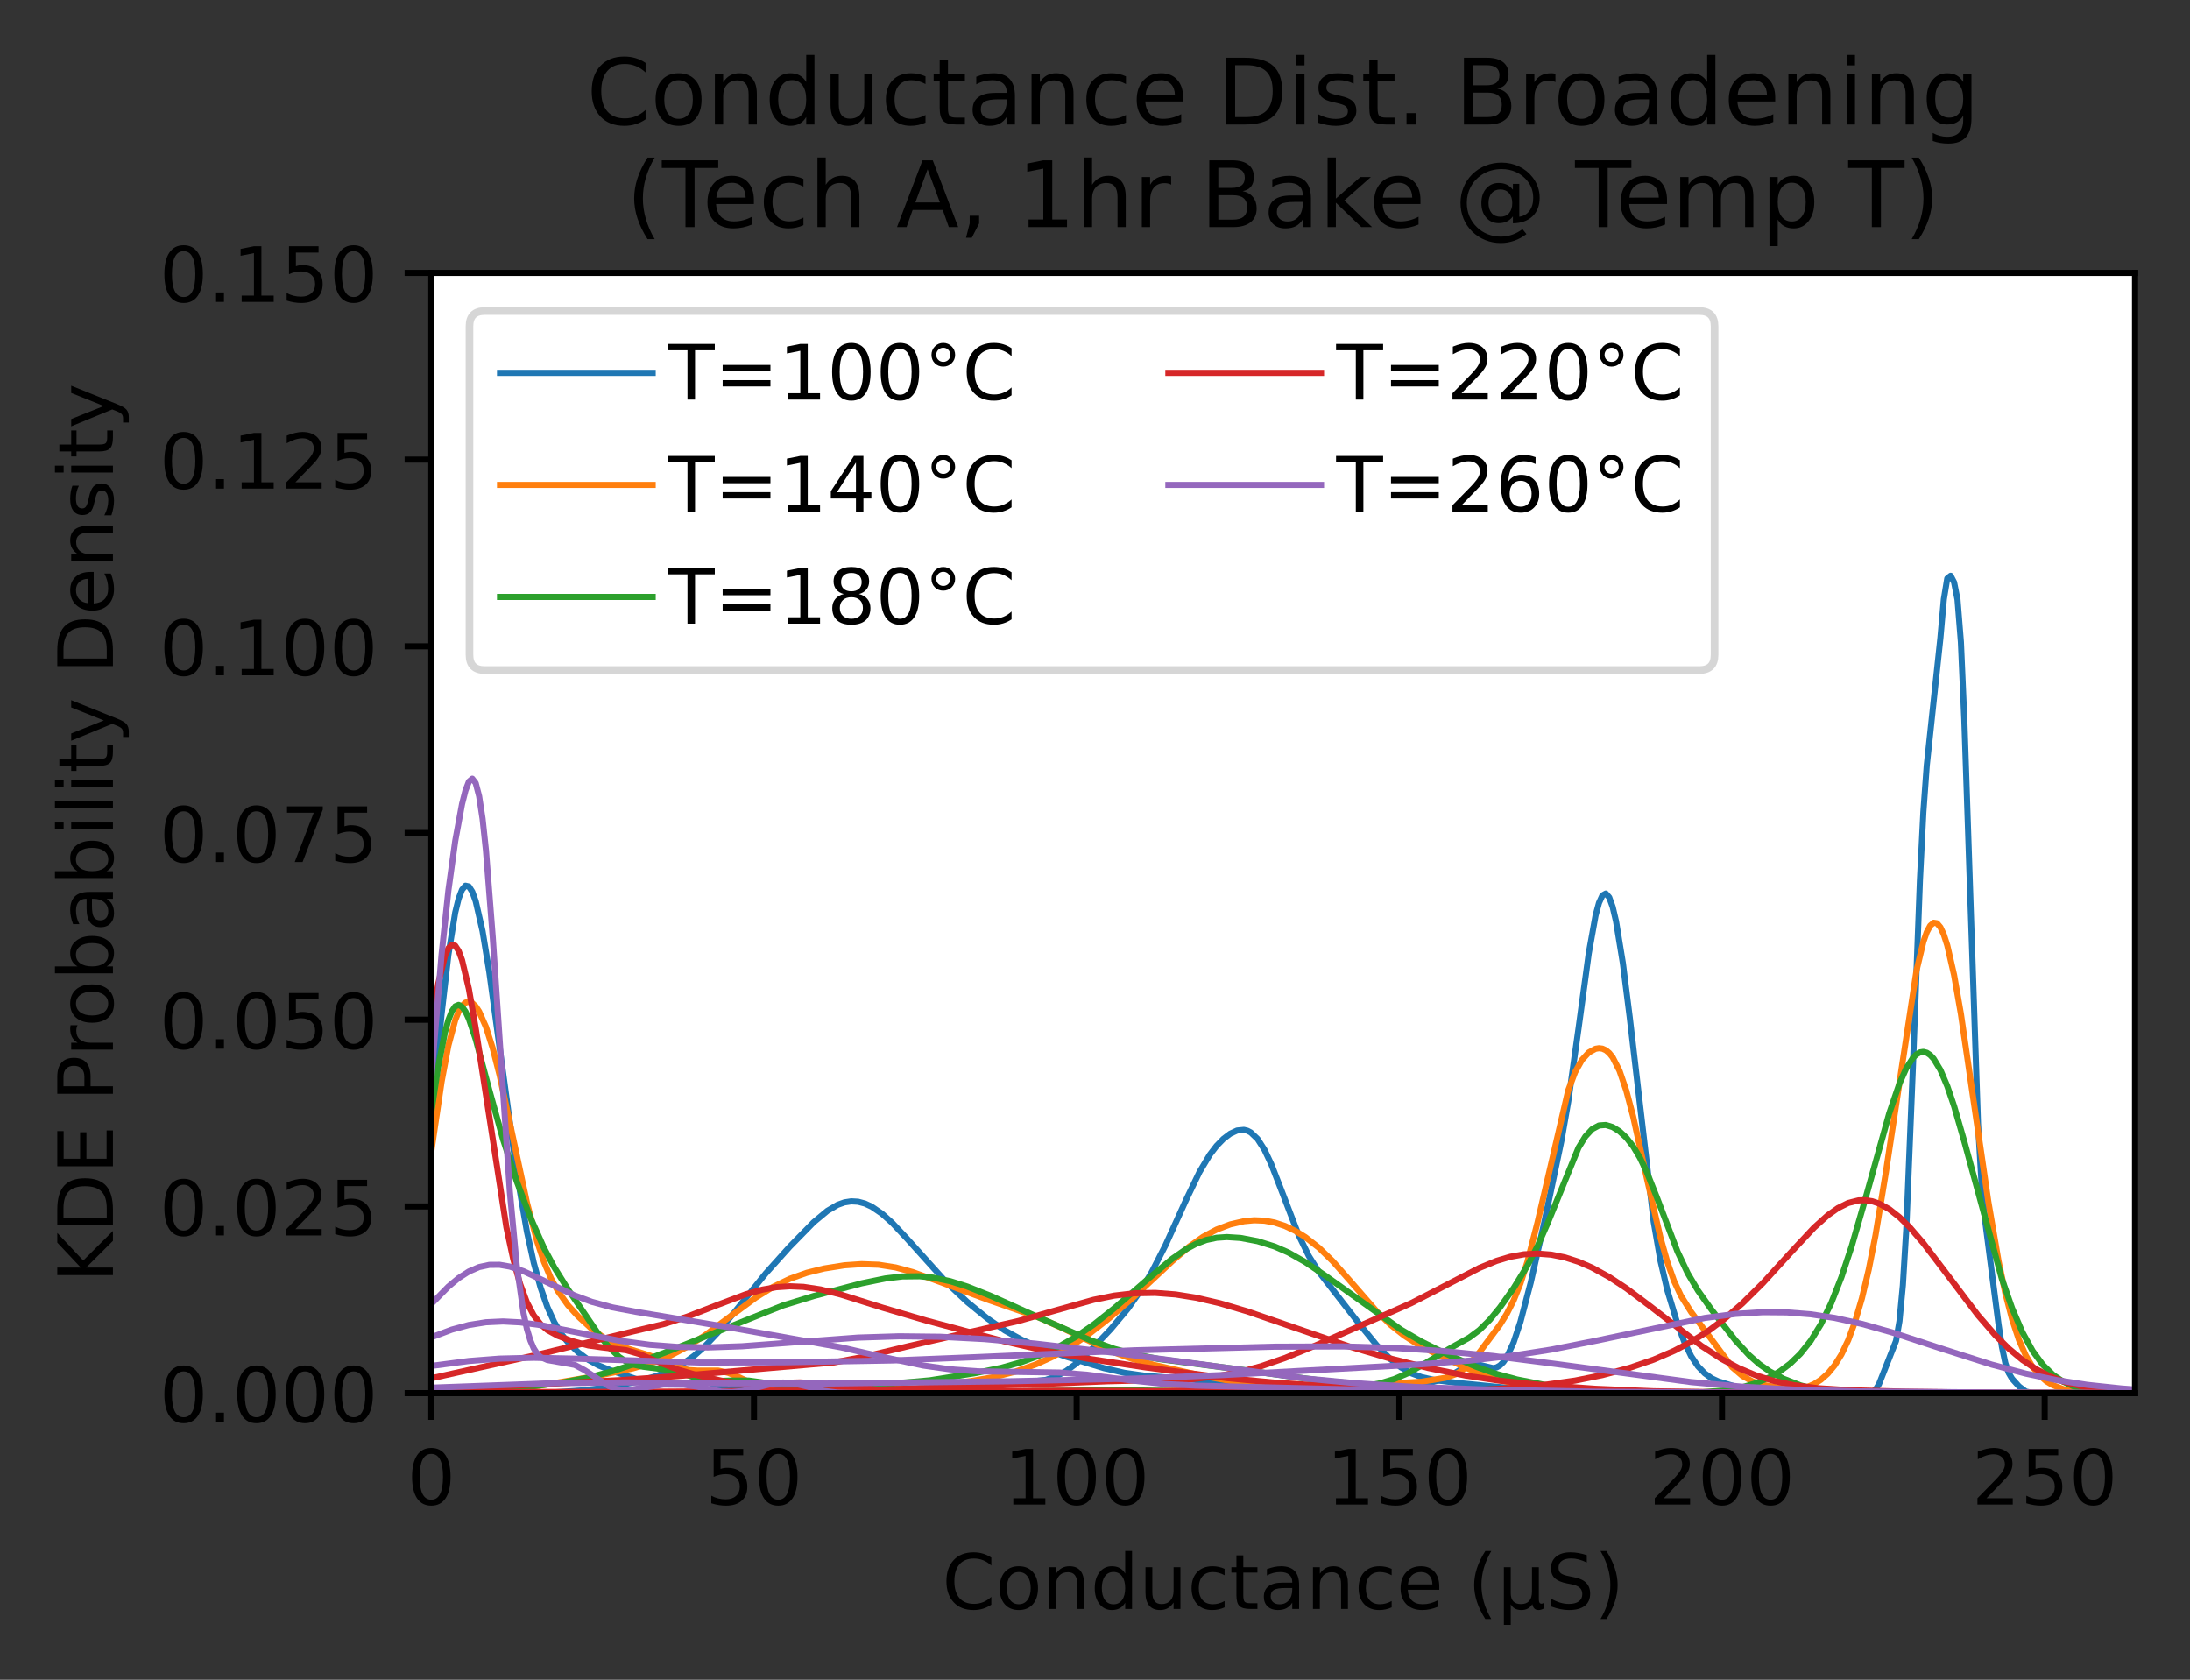 <?xml version="1.0" encoding="utf-8" standalone="no"?>
<!DOCTYPE svg PUBLIC "-//W3C//DTD SVG 1.1//EN"
  "http://www.w3.org/Graphics/SVG/1.1/DTD/svg11.dtd">
<!-- Created with matplotlib (https://matplotlib.org/) -->
<svg height="220.084pt" version="1.1" viewBox="0 0 286.906 220.084" width="286.906pt" xmlns="http://www.w3.org/2000/svg" xmlns:xlink="http://www.w3.org/1999/xlink">
 <rect x="0" y="0" width="286.906" height="220.084" fill="#333333" stroke="none"/>
 <defs>
  <style type="text/css">*{stroke-linecap:butt;stroke-linejoin:round;}</style>
 </defs>
 <g id="figure_1">
  <g id="patch_1">
   <path d="M 0 220.084 
L 286.906 220.084 
L 286.906 -0 
L 0 -0 
z
" style="fill:none;"/>
  </g>
  <g id="axes_1">
   <g id="patch_2">
    <path d="M 56.506 182.528 
L 279.706 182.528 
L 279.706 35.755 
L 56.506 35.755 
z
" style="fill:#ffffff;"/>
   </g>
   <g id="matplotlib.axis_1">
    <g id="xtick_1">
     <g id="line2d_1">
      <defs>
       <path d="M 0 0 
L 0 3.5 
" id="m4d94aa494f" style="stroke:#000000;stroke-width:0.8;"/>
      </defs>
      <g>
       <use style="stroke:#000000;stroke-width:0.8;" x="56.506" xlink:href="#m4d94aa494f" y="182.528"/>
      </g>
     </g>
     <g id="text_1">
      <!-- 0 -->
      <g transform="translate(53.325 197.126)scale(0.1 -0.1)">
       <defs>
        <path d="M 31.781 66.406 
Q 24.172 66.406 20.328 58.906 
Q 16.5 51.422 16.5 36.375 
Q 16.5 21.391 20.328 13.891 
Q 24.172 6.391 31.781 6.391 
Q 39.453 6.391 43.281 13.891 
Q 47.125 21.391 47.125 36.375 
Q 47.125 51.422 43.281 58.906 
Q 39.453 66.406 31.781 66.406 
z
M 31.781 74.219 
Q 44.047 74.219 50.516 64.516 
Q 56.984 54.828 56.984 36.375 
Q 56.984 17.969 50.516 8.266 
Q 44.047 -1.422 31.781 -1.422 
Q 19.531 -1.422 13.062 8.266 
Q 6.594 17.969 6.594 36.375 
Q 6.594 54.828 13.062 64.516 
Q 19.531 74.219 31.781 74.219 
z
" id="DejaVuSans-48"/>
       </defs>
       <use xlink:href="#DejaVuSans-48"/>
      </g>
     </g>
    </g>
    <g id="xtick_2">
     <g id="line2d_2">
      <g>
       <use style="stroke:#000000;stroke-width:0.8;" x="98.779" xlink:href="#m4d94aa494f" y="182.528"/>
      </g>
     </g>
     <g id="text_2">
      <!-- 50 -->
      <g transform="translate(92.416 197.126)scale(0.1 -0.1)">
       <defs>
        <path d="M 10.797 72.906 
L 49.516 72.906 
L 49.516 64.594 
L 19.828 64.594 
L 19.828 46.734 
Q 21.969 47.469 24.109 47.828 
Q 26.266 48.188 28.422 48.188 
Q 40.625 48.188 47.75 41.5 
Q 54.891 34.812 54.891 23.391 
Q 54.891 11.625 47.562 5.094 
Q 40.234 -1.422 26.906 -1.422 
Q 22.312 -1.422 17.547 -0.641 
Q 12.797 0.141 7.719 1.703 
L 7.719 11.625 
Q 12.109 9.234 16.797 8.062 
Q 21.484 6.891 26.703 6.891 
Q 35.156 6.891 40.078 11.328 
Q 45.016 15.766 45.016 23.391 
Q 45.016 31 40.078 35.438 
Q 35.156 39.891 26.703 39.891 
Q 22.75 39.891 18.812 39.016 
Q 14.891 38.141 10.797 36.281 
z
" id="DejaVuSans-53"/>
       </defs>
       <use xlink:href="#DejaVuSans-53"/>
       <use x="63.623" xlink:href="#DejaVuSans-48"/>
      </g>
     </g>
    </g>
    <g id="xtick_3">
     <g id="line2d_3">
      <g>
       <use style="stroke:#000000;stroke-width:0.8;" x="141.052" xlink:href="#m4d94aa494f" y="182.528"/>
      </g>
     </g>
     <g id="text_3">
      <!-- 100 -->
      <g transform="translate(131.508 197.126)scale(0.1 -0.1)">
       <defs>
        <path d="M 12.406 8.297 
L 28.516 8.297 
L 28.516 63.922 
L 10.984 60.406 
L 10.984 69.391 
L 28.422 72.906 
L 38.281 72.906 
L 38.281 8.297 
L 54.391 8.297 
L 54.391 0 
L 12.406 0 
z
" id="DejaVuSans-49"/>
       </defs>
       <use xlink:href="#DejaVuSans-49"/>
       <use x="63.623" xlink:href="#DejaVuSans-48"/>
       <use x="127.246" xlink:href="#DejaVuSans-48"/>
      </g>
     </g>
    </g>
    <g id="xtick_4">
     <g id="line2d_4">
      <g>
       <use style="stroke:#000000;stroke-width:0.8;" x="183.324" xlink:href="#m4d94aa494f" y="182.528"/>
      </g>
     </g>
     <g id="text_4">
      <!-- 150 -->
      <g transform="translate(173.781 197.126)scale(0.1 -0.1)">
       <use xlink:href="#DejaVuSans-49"/>
       <use x="63.623" xlink:href="#DejaVuSans-53"/>
       <use x="127.246" xlink:href="#DejaVuSans-48"/>
      </g>
     </g>
    </g>
    <g id="xtick_5">
     <g id="line2d_5">
      <g>
       <use style="stroke:#000000;stroke-width:0.8;" x="225.597" xlink:href="#m4d94aa494f" y="182.528"/>
      </g>
     </g>
     <g id="text_5">
      <!-- 200 -->
      <g transform="translate(216.053 197.126)scale(0.1 -0.1)">
       <defs>
        <path d="M 19.188 8.297 
L 53.609 8.297 
L 53.609 0 
L 7.328 0 
L 7.328 8.297 
Q 12.938 14.109 22.625 23.891 
Q 32.328 33.688 34.812 36.531 
Q 39.547 41.844 41.422 45.531 
Q 43.312 49.219 43.312 52.781 
Q 43.312 58.594 39.234 62.25 
Q 35.156 65.922 28.609 65.922 
Q 23.969 65.922 18.812 64.312 
Q 13.672 62.703 7.812 59.422 
L 7.812 69.391 
Q 13.766 71.781 18.938 73 
Q 24.125 74.219 28.422 74.219 
Q 39.75 74.219 46.484 68.547 
Q 53.219 62.891 53.219 53.422 
Q 53.219 48.922 51.531 44.891 
Q 49.859 40.875 45.406 35.406 
Q 44.188 33.984 37.641 27.219 
Q 31.109 20.453 19.188 8.297 
z
" id="DejaVuSans-50"/>
       </defs>
       <use xlink:href="#DejaVuSans-50"/>
       <use x="63.623" xlink:href="#DejaVuSans-48"/>
       <use x="127.246" xlink:href="#DejaVuSans-48"/>
      </g>
     </g>
    </g>
    <g id="xtick_6">
     <g id="line2d_6">
      <g>
       <use style="stroke:#000000;stroke-width:0.8;" x="267.87" xlink:href="#m4d94aa494f" y="182.528"/>
      </g>
     </g>
     <g id="text_6">
      <!-- 250 -->
      <g transform="translate(258.326 197.126)scale(0.1 -0.1)">
       <use xlink:href="#DejaVuSans-50"/>
       <use x="63.623" xlink:href="#DejaVuSans-53"/>
       <use x="127.246" xlink:href="#DejaVuSans-48"/>
      </g>
     </g>
    </g>
    <g id="text_7">
     <!-- Conductance (µS) -->
     <g transform="translate(123.43 210.804)scale(0.1 -0.1)">
      <defs>
       <path d="M 64.406 67.281 
L 64.406 56.891 
Q 59.422 61.531 53.781 63.812 
Q 48.141 66.109 41.797 66.109 
Q 29.297 66.109 22.656 58.469 
Q 16.016 50.828 16.016 36.375 
Q 16.016 21.969 22.656 14.328 
Q 29.297 6.688 41.797 6.688 
Q 48.141 6.688 53.781 8.984 
Q 59.422 11.281 64.406 15.922 
L 64.406 5.609 
Q 59.234 2.094 53.438 0.328 
Q 47.656 -1.422 41.219 -1.422 
Q 24.656 -1.422 15.125 8.703 
Q 5.609 18.844 5.609 36.375 
Q 5.609 53.953 15.125 64.078 
Q 24.656 74.219 41.219 74.219 
Q 47.75 74.219 53.531 72.484 
Q 59.328 70.75 64.406 67.281 
z
" id="DejaVuSans-67"/>
       <path d="M 30.609 48.391 
Q 23.391 48.391 19.188 42.75 
Q 14.984 37.109 14.984 27.297 
Q 14.984 17.484 19.156 11.844 
Q 23.344 6.203 30.609 6.203 
Q 37.797 6.203 41.984 11.859 
Q 46.188 17.531 46.188 27.297 
Q 46.188 37.016 41.984 42.703 
Q 37.797 48.391 30.609 48.391 
z
M 30.609 56 
Q 42.328 56 49.016 48.375 
Q 55.719 40.766 55.719 27.297 
Q 55.719 13.875 49.016 6.219 
Q 42.328 -1.422 30.609 -1.422 
Q 18.844 -1.422 12.172 6.219 
Q 5.516 13.875 5.516 27.297 
Q 5.516 40.766 12.172 48.375 
Q 18.844 56 30.609 56 
z
" id="DejaVuSans-111"/>
       <path d="M 54.891 33.016 
L 54.891 0 
L 45.906 0 
L 45.906 32.719 
Q 45.906 40.484 42.875 44.328 
Q 39.844 48.188 33.797 48.188 
Q 26.516 48.188 22.312 43.547 
Q 18.109 38.922 18.109 30.906 
L 18.109 0 
L 9.078 0 
L 9.078 54.688 
L 18.109 54.688 
L 18.109 46.188 
Q 21.344 51.125 25.703 53.562 
Q 30.078 56 35.797 56 
Q 45.219 56 50.047 50.172 
Q 54.891 44.344 54.891 33.016 
z
" id="DejaVuSans-110"/>
       <path d="M 45.406 46.391 
L 45.406 75.984 
L 54.391 75.984 
L 54.391 0 
L 45.406 0 
L 45.406 8.203 
Q 42.578 3.328 38.25 0.953 
Q 33.938 -1.422 27.875 -1.422 
Q 17.969 -1.422 11.734 6.484 
Q 5.516 14.406 5.516 27.297 
Q 5.516 40.188 11.734 48.094 
Q 17.969 56 27.875 56 
Q 33.938 56 38.25 53.625 
Q 42.578 51.266 45.406 46.391 
z
M 14.797 27.297 
Q 14.797 17.391 18.875 11.75 
Q 22.953 6.109 30.078 6.109 
Q 37.203 6.109 41.297 11.75 
Q 45.406 17.391 45.406 27.297 
Q 45.406 37.203 41.297 42.844 
Q 37.203 48.484 30.078 48.484 
Q 22.953 48.484 18.875 42.844 
Q 14.797 37.203 14.797 27.297 
z
" id="DejaVuSans-100"/>
       <path d="M 8.5 21.578 
L 8.5 54.688 
L 17.484 54.688 
L 17.484 21.922 
Q 17.484 14.156 20.5 10.266 
Q 23.531 6.391 29.594 6.391 
Q 36.859 6.391 41.078 11.031 
Q 45.312 15.672 45.312 23.688 
L 45.312 54.688 
L 54.297 54.688 
L 54.297 0 
L 45.312 0 
L 45.312 8.406 
Q 42.047 3.422 37.719 1 
Q 33.406 -1.422 27.688 -1.422 
Q 18.266 -1.422 13.375 4.438 
Q 8.5 10.297 8.5 21.578 
z
M 31.109 56 
z
" id="DejaVuSans-117"/>
       <path d="M 48.781 52.594 
L 48.781 44.188 
Q 44.969 46.297 41.141 47.344 
Q 37.312 48.391 33.406 48.391 
Q 24.656 48.391 19.812 42.844 
Q 14.984 37.312 14.984 27.297 
Q 14.984 17.281 19.812 11.734 
Q 24.656 6.203 33.406 6.203 
Q 37.312 6.203 41.141 7.25 
Q 44.969 8.297 48.781 10.406 
L 48.781 2.094 
Q 45.016 0.344 40.984 -0.531 
Q 36.969 -1.422 32.422 -1.422 
Q 20.062 -1.422 12.781 6.344 
Q 5.516 14.109 5.516 27.297 
Q 5.516 40.672 12.859 48.328 
Q 20.219 56 33.016 56 
Q 37.156 56 41.109 55.141 
Q 45.062 54.297 48.781 52.594 
z
" id="DejaVuSans-99"/>
       <path d="M 18.312 70.219 
L 18.312 54.688 
L 36.812 54.688 
L 36.812 47.703 
L 18.312 47.703 
L 18.312 18.016 
Q 18.312 11.328 20.141 9.422 
Q 21.969 7.516 27.594 7.516 
L 36.812 7.516 
L 36.812 0 
L 27.594 0 
Q 17.188 0 13.234 3.875 
Q 9.281 7.766 9.281 18.016 
L 9.281 47.703 
L 2.688 47.703 
L 2.688 54.688 
L 9.281 54.688 
L 9.281 70.219 
z
" id="DejaVuSans-116"/>
       <path d="M 34.281 27.484 
Q 23.391 27.484 19.188 25 
Q 14.984 22.516 14.984 16.5 
Q 14.984 11.719 18.141 8.906 
Q 21.297 6.109 26.703 6.109 
Q 34.188 6.109 38.703 11.406 
Q 43.219 16.703 43.219 25.484 
L 43.219 27.484 
z
M 52.203 31.203 
L 52.203 0 
L 43.219 0 
L 43.219 8.297 
Q 40.141 3.328 35.547 0.953 
Q 30.953 -1.422 24.312 -1.422 
Q 15.922 -1.422 10.953 3.297 
Q 6 8.016 6 15.922 
Q 6 25.141 12.172 29.828 
Q 18.359 34.516 30.609 34.516 
L 43.219 34.516 
L 43.219 35.406 
Q 43.219 41.609 39.141 45 
Q 35.062 48.391 27.688 48.391 
Q 23 48.391 18.547 47.266 
Q 14.109 46.141 10.016 43.891 
L 10.016 52.203 
Q 14.938 54.109 19.578 55.047 
Q 24.219 56 28.609 56 
Q 40.484 56 46.344 49.844 
Q 52.203 43.703 52.203 31.203 
z
" id="DejaVuSans-97"/>
       <path d="M 56.203 29.594 
L 56.203 25.203 
L 14.891 25.203 
Q 15.484 15.922 20.484 11.062 
Q 25.484 6.203 34.422 6.203 
Q 39.594 6.203 44.453 7.469 
Q 49.312 8.734 54.109 11.281 
L 54.109 2.781 
Q 49.266 0.734 44.188 -0.344 
Q 39.109 -1.422 33.891 -1.422 
Q 20.797 -1.422 13.156 6.188 
Q 5.516 13.812 5.516 26.812 
Q 5.516 40.234 12.766 48.109 
Q 20.016 56 32.328 56 
Q 43.359 56 49.781 48.891 
Q 56.203 41.797 56.203 29.594 
z
M 47.219 32.234 
Q 47.125 39.594 43.094 43.984 
Q 39.062 48.391 32.422 48.391 
Q 24.906 48.391 20.391 44.141 
Q 15.875 39.891 15.188 32.172 
z
" id="DejaVuSans-101"/>
       <path id="DejaVuSans-32"/>
       <path d="M 31 75.875 
Q 24.469 64.656 21.281 53.656 
Q 18.109 42.672 18.109 31.391 
Q 18.109 20.125 21.312 9.062 
Q 24.516 -2 31 -13.188 
L 23.188 -13.188 
Q 15.875 -1.703 12.234 9.375 
Q 8.594 20.453 8.594 31.391 
Q 8.594 42.281 12.203 53.312 
Q 15.828 64.359 23.188 75.875 
z
" id="DejaVuSans-40"/>
       <path d="M 8.5 -20.797 
L 8.5 54.688 
L 17.484 54.688 
L 17.484 20.703 
Q 17.484 13.625 20.844 10 
Q 24.219 6.391 30.812 6.391 
Q 38.031 6.391 41.672 10.484 
Q 45.312 14.594 45.312 22.797 
L 45.312 54.688 
L 54.297 54.688 
L 54.297 12.594 
Q 54.297 9.672 55.141 8.281 
Q 56 6.891 57.812 6.891 
Q 58.25 6.891 59.031 7.156 
Q 59.812 7.422 61.188 8.016 
L 61.188 0.781 
Q 59.188 -0.344 57.391 -0.875 
Q 55.609 -1.422 53.906 -1.422 
Q 50.531 -1.422 48.531 0.484 
Q 46.531 2.391 45.797 6.297 
Q 43.359 2.438 39.812 0.5 
Q 36.281 -1.422 31.5 -1.422 
Q 26.516 -1.422 23.016 0.484 
Q 19.531 2.391 17.484 6.203 
L 17.484 -20.797 
z
" id="DejaVuSans-181"/>
       <path d="M 53.516 70.516 
L 53.516 60.891 
Q 47.906 63.578 42.922 64.891 
Q 37.938 66.219 33.297 66.219 
Q 25.25 66.219 20.875 63.094 
Q 16.5 59.969 16.5 54.203 
Q 16.5 49.359 19.406 46.891 
Q 22.312 44.438 30.422 42.922 
L 36.375 41.703 
Q 47.406 39.594 52.656 34.297 
Q 57.906 29 57.906 20.125 
Q 57.906 9.516 50.797 4.047 
Q 43.703 -1.422 29.984 -1.422 
Q 24.812 -1.422 18.969 -0.25 
Q 13.141 0.922 6.891 3.219 
L 6.891 13.375 
Q 12.891 10.016 18.656 8.297 
Q 24.422 6.594 29.984 6.594 
Q 38.422 6.594 43.016 9.906 
Q 47.609 13.234 47.609 19.391 
Q 47.609 24.75 44.312 27.781 
Q 41.016 30.812 33.5 32.328 
L 27.484 33.5 
Q 16.453 35.688 11.516 40.375 
Q 6.594 45.062 6.594 53.422 
Q 6.594 63.094 13.406 68.656 
Q 20.219 74.219 32.172 74.219 
Q 37.312 74.219 42.625 73.281 
Q 47.953 72.359 53.516 70.516 
z
" id="DejaVuSans-83"/>
       <path d="M 8.016 75.875 
L 15.828 75.875 
Q 23.141 64.359 26.781 53.312 
Q 30.422 42.281 30.422 31.391 
Q 30.422 20.453 26.781 9.375 
Q 23.141 -1.703 15.828 -13.188 
L 8.016 -13.188 
Q 14.5 -2 17.703 9.062 
Q 20.906 20.125 20.906 31.391 
Q 20.906 42.672 17.703 53.656 
Q 14.5 64.656 8.016 75.875 
z
" id="DejaVuSans-41"/>
      </defs>
      <use xlink:href="#DejaVuSans-67"/>
      <use x="69.824" xlink:href="#DejaVuSans-111"/>
      <use x="131.006" xlink:href="#DejaVuSans-110"/>
      <use x="194.385" xlink:href="#DejaVuSans-100"/>
      <use x="257.861" xlink:href="#DejaVuSans-117"/>
      <use x="321.24" xlink:href="#DejaVuSans-99"/>
      <use x="376.221" xlink:href="#DejaVuSans-116"/>
      <use x="415.43" xlink:href="#DejaVuSans-97"/>
      <use x="476.709" xlink:href="#DejaVuSans-110"/>
      <use x="540.088" xlink:href="#DejaVuSans-99"/>
      <use x="595.068" xlink:href="#DejaVuSans-101"/>
      <use x="656.592" xlink:href="#DejaVuSans-32"/>
      <use x="688.379" xlink:href="#DejaVuSans-40"/>
      <use x="727.393" xlink:href="#DejaVuSans-181"/>
      <use x="791.016" xlink:href="#DejaVuSans-83"/>
      <use x="854.492" xlink:href="#DejaVuSans-41"/>
     </g>
    </g>
   </g>
   <g id="matplotlib.axis_2">
    <g id="ytick_1">
     <g id="line2d_7">
      <defs>
       <path d="M 0 0 
L -3.5 0 
" id="m13ac0586e1" style="stroke:#000000;stroke-width:0.8;"/>
      </defs>
      <g>
       <use style="stroke:#000000;stroke-width:0.8;" x="56.506" xlink:href="#m13ac0586e1" y="182.528"/>
      </g>
     </g>
     <g id="text_8">
      <!-- 0.000 -->
      <g transform="translate(20.878 186.327)scale(0.1 -0.1)">
       <defs>
        <path d="M 10.688 12.406 
L 21 12.406 
L 21 0 
L 10.688 0 
z
" id="DejaVuSans-46"/>
       </defs>
       <use xlink:href="#DejaVuSans-48"/>
       <use x="63.623" xlink:href="#DejaVuSans-46"/>
       <use x="95.41" xlink:href="#DejaVuSans-48"/>
       <use x="159.033" xlink:href="#DejaVuSans-48"/>
       <use x="222.656" xlink:href="#DejaVuSans-48"/>
      </g>
     </g>
    </g>
    <g id="ytick_2">
     <g id="line2d_8">
      <g>
       <use style="stroke:#000000;stroke-width:0.8;" x="56.506" xlink:href="#m13ac0586e1" y="158.065"/>
      </g>
     </g>
     <g id="text_9">
      <!-- 0.025 -->
      <g transform="translate(20.878 161.865)scale(0.1 -0.1)">
       <use xlink:href="#DejaVuSans-48"/>
       <use x="63.623" xlink:href="#DejaVuSans-46"/>
       <use x="95.41" xlink:href="#DejaVuSans-48"/>
       <use x="159.033" xlink:href="#DejaVuSans-50"/>
       <use x="222.656" xlink:href="#DejaVuSans-53"/>
      </g>
     </g>
    </g>
    <g id="ytick_3">
     <g id="line2d_9">
      <g>
       <use style="stroke:#000000;stroke-width:0.8;" x="56.506" xlink:href="#m13ac0586e1" y="133.603"/>
      </g>
     </g>
     <g id="text_10">
      <!-- 0.050 -->
      <g transform="translate(20.878 137.403)scale(0.1 -0.1)">
       <use xlink:href="#DejaVuSans-48"/>
       <use x="63.623" xlink:href="#DejaVuSans-46"/>
       <use x="95.41" xlink:href="#DejaVuSans-48"/>
       <use x="159.033" xlink:href="#DejaVuSans-53"/>
       <use x="222.656" xlink:href="#DejaVuSans-48"/>
      </g>
     </g>
    </g>
    <g id="ytick_4">
     <g id="line2d_10">
      <g>
       <use style="stroke:#000000;stroke-width:0.8;" x="56.506" xlink:href="#m13ac0586e1" y="109.141"/>
      </g>
     </g>
     <g id="text_11">
      <!-- 0.075 -->
      <g transform="translate(20.878 112.941)scale(0.1 -0.1)">
       <defs>
        <path d="M 8.203 72.906 
L 55.078 72.906 
L 55.078 68.703 
L 28.609 0 
L 18.312 0 
L 43.219 64.594 
L 8.203 64.594 
z
" id="DejaVuSans-55"/>
       </defs>
       <use xlink:href="#DejaVuSans-48"/>
       <use x="63.623" xlink:href="#DejaVuSans-46"/>
       <use x="95.41" xlink:href="#DejaVuSans-48"/>
       <use x="159.033" xlink:href="#DejaVuSans-55"/>
       <use x="222.656" xlink:href="#DejaVuSans-53"/>
      </g>
     </g>
    </g>
    <g id="ytick_5">
     <g id="line2d_11">
      <g>
       <use style="stroke:#000000;stroke-width:0.8;" x="56.506" xlink:href="#m13ac0586e1" y="84.68"/>
      </g>
     </g>
     <g id="text_12">
      <!-- 0.100 -->
      <g transform="translate(20.878 88.479)scale(0.1 -0.1)">
       <use xlink:href="#DejaVuSans-48"/>
       <use x="63.623" xlink:href="#DejaVuSans-46"/>
       <use x="95.41" xlink:href="#DejaVuSans-49"/>
       <use x="159.033" xlink:href="#DejaVuSans-48"/>
       <use x="222.656" xlink:href="#DejaVuSans-48"/>
      </g>
     </g>
    </g>
    <g id="ytick_6">
     <g id="line2d_12">
      <g>
       <use style="stroke:#000000;stroke-width:0.8;" x="56.506" xlink:href="#m13ac0586e1" y="60.218"/>
      </g>
     </g>
     <g id="text_13">
      <!-- 0.125 -->
      <g transform="translate(20.878 64.017)scale(0.1 -0.1)">
       <use xlink:href="#DejaVuSans-48"/>
       <use x="63.623" xlink:href="#DejaVuSans-46"/>
       <use x="95.41" xlink:href="#DejaVuSans-49"/>
       <use x="159.033" xlink:href="#DejaVuSans-50"/>
       <use x="222.656" xlink:href="#DejaVuSans-53"/>
      </g>
     </g>
    </g>
    <g id="ytick_7">
     <g id="line2d_13">
      <g>
       <use style="stroke:#000000;stroke-width:0.8;" x="56.506" xlink:href="#m13ac0586e1" y="35.755"/>
      </g>
     </g>
     <g id="text_14">
      <!-- 0.150 -->
      <g transform="translate(20.878 39.555)scale(0.1 -0.1)">
       <use xlink:href="#DejaVuSans-48"/>
       <use x="63.623" xlink:href="#DejaVuSans-46"/>
       <use x="95.41" xlink:href="#DejaVuSans-49"/>
       <use x="159.033" xlink:href="#DejaVuSans-53"/>
       <use x="222.656" xlink:href="#DejaVuSans-48"/>
      </g>
     </g>
    </g>
    <g id="text_15">
     <!-- KDE Probability Density -->
     <g transform="translate(14.798 168.045)rotate(-90)scale(0.1 -0.1)">
      <defs>
       <path d="M 9.812 72.906 
L 19.672 72.906 
L 19.672 42.094 
L 52.391 72.906 
L 65.094 72.906 
L 28.906 38.922 
L 67.672 0 
L 54.688 0 
L 19.672 35.109 
L 19.672 0 
L 9.812 0 
z
" id="DejaVuSans-75"/>
       <path d="M 19.672 64.797 
L 19.672 8.109 
L 31.594 8.109 
Q 46.688 8.109 53.688 14.938 
Q 60.688 21.781 60.688 36.531 
Q 60.688 51.172 53.688 57.984 
Q 46.688 64.797 31.594 64.797 
z
M 9.812 72.906 
L 30.078 72.906 
Q 51.266 72.906 61.172 64.094 
Q 71.094 55.281 71.094 36.531 
Q 71.094 17.672 61.125 8.828 
Q 51.172 0 30.078 0 
L 9.812 0 
z
" id="DejaVuSans-68"/>
       <path d="M 9.812 72.906 
L 55.906 72.906 
L 55.906 64.594 
L 19.672 64.594 
L 19.672 43.016 
L 54.391 43.016 
L 54.391 34.719 
L 19.672 34.719 
L 19.672 8.297 
L 56.781 8.297 
L 56.781 0 
L 9.812 0 
z
" id="DejaVuSans-69"/>
       <path d="M 19.672 64.797 
L 19.672 37.406 
L 32.078 37.406 
Q 38.969 37.406 42.719 40.969 
Q 46.484 44.531 46.484 51.125 
Q 46.484 57.672 42.719 61.234 
Q 38.969 64.797 32.078 64.797 
z
M 9.812 72.906 
L 32.078 72.906 
Q 44.344 72.906 50.609 67.359 
Q 56.891 61.812 56.891 51.125 
Q 56.891 40.328 50.609 34.812 
Q 44.344 29.297 32.078 29.297 
L 19.672 29.297 
L 19.672 0 
L 9.812 0 
z
" id="DejaVuSans-80"/>
       <path d="M 41.109 46.297 
Q 39.594 47.172 37.812 47.578 
Q 36.031 48 33.891 48 
Q 26.266 48 22.188 43.047 
Q 18.109 38.094 18.109 28.812 
L 18.109 0 
L 9.078 0 
L 9.078 54.688 
L 18.109 54.688 
L 18.109 46.188 
Q 20.953 51.172 25.484 53.578 
Q 30.031 56 36.531 56 
Q 37.453 56 38.578 55.875 
Q 39.703 55.766 41.062 55.516 
z
" id="DejaVuSans-114"/>
       <path d="M 48.688 27.297 
Q 48.688 37.203 44.609 42.844 
Q 40.531 48.484 33.406 48.484 
Q 26.266 48.484 22.188 42.844 
Q 18.109 37.203 18.109 27.297 
Q 18.109 17.391 22.188 11.75 
Q 26.266 6.109 33.406 6.109 
Q 40.531 6.109 44.609 11.75 
Q 48.688 17.391 48.688 27.297 
z
M 18.109 46.391 
Q 20.953 51.266 25.266 53.625 
Q 29.594 56 35.594 56 
Q 45.562 56 51.781 48.094 
Q 58.016 40.188 58.016 27.297 
Q 58.016 14.406 51.781 6.484 
Q 45.562 -1.422 35.594 -1.422 
Q 29.594 -1.422 25.266 0.953 
Q 20.953 3.328 18.109 8.203 
L 18.109 0 
L 9.078 0 
L 9.078 75.984 
L 18.109 75.984 
z
" id="DejaVuSans-98"/>
       <path d="M 9.422 54.688 
L 18.406 54.688 
L 18.406 0 
L 9.422 0 
z
M 9.422 75.984 
L 18.406 75.984 
L 18.406 64.594 
L 9.422 64.594 
z
" id="DejaVuSans-105"/>
       <path d="M 9.422 75.984 
L 18.406 75.984 
L 18.406 0 
L 9.422 0 
z
" id="DejaVuSans-108"/>
       <path d="M 32.172 -5.078 
Q 28.375 -14.844 24.75 -17.812 
Q 21.141 -20.797 15.094 -20.797 
L 7.906 -20.797 
L 7.906 -13.281 
L 13.188 -13.281 
Q 16.891 -13.281 18.938 -11.516 
Q 21 -9.766 23.484 -3.219 
L 25.094 0.875 
L 2.984 54.688 
L 12.5 54.688 
L 29.594 11.922 
L 46.688 54.688 
L 56.203 54.688 
z
" id="DejaVuSans-121"/>
       <path d="M 44.281 53.078 
L 44.281 44.578 
Q 40.484 46.531 36.375 47.5 
Q 32.281 48.484 27.875 48.484 
Q 21.188 48.484 17.844 46.438 
Q 14.5 44.391 14.5 40.281 
Q 14.5 37.156 16.891 35.375 
Q 19.281 33.594 26.516 31.984 
L 29.594 31.297 
Q 39.156 29.25 43.188 25.516 
Q 47.219 21.781 47.219 15.094 
Q 47.219 7.469 41.188 3.016 
Q 35.156 -1.422 24.609 -1.422 
Q 20.219 -1.422 15.453 -0.562 
Q 10.688 0.297 5.422 2 
L 5.422 11.281 
Q 10.406 8.688 15.234 7.391 
Q 20.062 6.109 24.812 6.109 
Q 31.156 6.109 34.562 8.281 
Q 37.984 10.453 37.984 14.406 
Q 37.984 18.062 35.516 20.016 
Q 33.062 21.969 24.703 23.781 
L 21.578 24.516 
Q 13.234 26.266 9.516 29.906 
Q 5.812 33.547 5.812 39.891 
Q 5.812 47.609 11.281 51.797 
Q 16.75 56 26.812 56 
Q 31.781 56 36.172 55.266 
Q 40.578 54.547 44.281 53.078 
z
" id="DejaVuSans-115"/>
      </defs>
      <use xlink:href="#DejaVuSans-75"/>
      <use x="65.576" xlink:href="#DejaVuSans-68"/>
      <use x="142.578" xlink:href="#DejaVuSans-69"/>
      <use x="205.762" xlink:href="#DejaVuSans-32"/>
      <use x="237.549" xlink:href="#DejaVuSans-80"/>
      <use x="296.102" xlink:href="#DejaVuSans-114"/>
      <use x="334.965" xlink:href="#DejaVuSans-111"/>
      <use x="396.146" xlink:href="#DejaVuSans-98"/>
      <use x="459.623" xlink:href="#DejaVuSans-97"/>
      <use x="520.902" xlink:href="#DejaVuSans-98"/>
      <use x="584.379" xlink:href="#DejaVuSans-105"/>
      <use x="612.162" xlink:href="#DejaVuSans-108"/>
      <use x="639.945" xlink:href="#DejaVuSans-105"/>
      <use x="667.729" xlink:href="#DejaVuSans-116"/>
      <use x="706.938" xlink:href="#DejaVuSans-121"/>
      <use x="766.117" xlink:href="#DejaVuSans-32"/>
      <use x="797.904" xlink:href="#DejaVuSans-68"/>
      <use x="874.906" xlink:href="#DejaVuSans-101"/>
      <use x="936.43" xlink:href="#DejaVuSans-110"/>
      <use x="999.809" xlink:href="#DejaVuSans-115"/>
      <use x="1051.908" xlink:href="#DejaVuSans-105"/>
      <use x="1079.691" xlink:href="#DejaVuSans-116"/>
      <use x="1118.9" xlink:href="#DejaVuSans-121"/>
     </g>
    </g>
   </g>
   <g id="line2d_14">
    <path clip-path="url(#p787ea6739b)" d="M 56.506 147.019 
L 57.848 132.85 
L 58.743 125.091 
L 59.637 119.55 
L 60.085 117.73 
L 60.532 116.564 
L 60.979 116.044 
L 61.426 116.148 
L 61.874 116.842 
L 62.321 118.083 
L 63.216 121.997 
L 64.11 127.424 
L 65.452 137.238 
L 67.689 153.614 
L 69.03 161.375 
L 69.925 165.442 
L 70.82 168.698 
L 71.714 171.253 
L 72.609 173.222 
L 73.503 174.721 
L 74.398 175.87 
L 75.74 177.172 
L 77.082 178.162 
L 78.424 178.904 
L 80.213 179.615 
L 83.791 180.833 
L 84.686 180.901 
L 85.58 180.748 
L 86.922 180.162 
L 88.264 179.526 
L 89.159 179.348 
L 90.053 179.484 
L 90.948 179.909 
L 93.632 181.586 
L 94.526 181.876 
L 95.421 181.977 
L 96.763 181.887 
L 98.999 181.704 
L 100.341 181.827 
L 104.814 182.47 
L 108.392 182.527 
L 228.715 182.528 
L 279.706 182.528 
L 279.706 182.528 
" style="fill:none;stroke:#1f77b4;stroke-linecap:square;stroke-width:0.8;"/>
   </g>
   <g id="line2d_15">
    <path clip-path="url(#p787ea6739b)" d="M 56.506 182.527 
L 72.609 182.421 
L 76.635 182.146 
L 80.213 181.68 
L 83.344 181.052 
L 86.028 180.274 
L 87.817 179.553 
L 89.606 178.577 
L 90.948 177.621 
L 92.29 176.446 
L 94.079 174.55 
L 96.315 171.809 
L 100.341 166.814 
L 103.472 163.328 
L 106.603 160.13 
L 108.392 158.642 
L 109.734 157.855 
L 110.629 157.535 
L 111.523 157.398 
L 112.418 157.449 
L 113.313 157.687 
L 114.207 158.102 
L 115.549 159.018 
L 116.891 160.223 
L 118.68 162.129 
L 124.048 168.086 
L 126.732 170.602 
L 129.415 172.787 
L 131.652 174.324 
L 133.888 175.553 
L 136.125 176.513 
L 139.703 177.759 
L 144.623 179.253 
L 147.307 179.866 
L 149.991 180.253 
L 154.911 180.637 
L 160.726 181.227 
L 166.541 181.706 
L 172.803 182.067 
L 203.219 182.526 
L 279.706 182.528 
L 279.706 182.528 
" style="fill:none;stroke:#1f77b4;stroke-linecap:square;stroke-width:0.8;"/>
   </g>
   <g id="line2d_16">
    <path clip-path="url(#p787ea6739b)" d="M 56.506 182.528 
L 117.786 182.434 
L 126.732 181.967 
L 137.019 180.79 
L 138.361 180.336 
L 139.703 179.611 
L 141.045 178.618 
L 142.834 176.975 
L 145.518 174.14 
L 147.754 171.476 
L 149.544 168.928 
L 150.885 166.67 
L 152.675 163.18 
L 155.358 157.269 
L 157.148 153.545 
L 158.489 151.297 
L 159.384 150.128 
L 160.279 149.212 
L 161.173 148.537 
L 162.068 148.122 
L 162.962 148.035 
L 163.41 148.145 
L 163.857 148.373 
L 164.752 149.225 
L 165.646 150.623 
L 166.541 152.517 
L 167.883 155.974 
L 170.119 161.794 
L 171.461 164.553 
L 172.803 166.676 
L 174.592 168.974 
L 178.17 173.569 
L 180.407 176.301 
L 182.196 178.103 
L 183.538 179.154 
L 184.88 179.918 
L 186.222 180.423 
L 188.011 180.824 
L 191.142 181.217 
L 201.43 182.217 
L 204.113 182.446 
L 207.692 182.502 
L 219.321 182.469 
L 225.136 182.527 
L 279.706 182.528 
L 279.706 182.528 
" style="fill:none;stroke:#1f77b4;stroke-linecap:square;stroke-width:0.8;"/>
   </g>
   <g id="line2d_17">
    <path clip-path="url(#p787ea6739b)" d="M 56.506 182.528 
L 179.512 182.453 
L 184.88 181.906 
L 189.353 180.587 
L 190.695 179.836 
L 192.037 179.026 
L 192.931 178.753 
L 193.826 178.822 
L 195.615 179.252 
L 196.062 179.158 
L 196.509 178.901 
L 196.957 178.456 
L 197.404 177.806 
L 198.299 175.874 
L 199.193 173.173 
L 200.535 168.061 
L 202.324 160.122 
L 204.561 149.446 
L 205.455 144.295 
L 206.797 134.765 
L 208.139 124.916 
L 209.034 119.947 
L 209.481 118.296 
L 209.928 117.318 
L 210.376 117.071 
L 210.823 117.577 
L 211.27 118.815 
L 211.717 120.724 
L 212.612 126.205 
L 213.507 133.279 
L 216.638 160.036 
L 217.532 165.19 
L 218.427 169.034 
L 219.769 173.46 
L 220.663 175.839 
L 221.558 177.694 
L 222.453 179.021 
L 223.347 179.948 
L 224.242 180.59 
L 225.136 181.002 
L 229.609 182.348 
L 230.951 182.493 
L 234.529 182.527 
L 279.706 182.528 
L 279.706 182.528 
" style="fill:none;stroke:#1f77b4;stroke-linecap:square;stroke-width:0.8;"/>
   </g>
   <g id="line2d_18">
    <path clip-path="url(#p787ea6739b)" d="M 56.506 182.528 
L 244.817 182.495 
L 245.265 182.386 
L 245.712 182.062 
L 246.159 181.355 
L 248.396 175.68 
L 248.843 173.104 
L 249.29 168.398 
L 249.738 161.037 
L 250.632 139.113 
L 251.527 115.299 
L 251.974 106.423 
L 252.421 100.291 
L 254.21 83.576 
L 254.658 78.518 
L 255.105 75.797 
L 255.552 75.439 
L 256 76.294 
L 256.447 78.551 
L 256.894 84.133 
L 257.342 94.336 
L 259.131 147.191 
L 259.578 154.705 
L 260.025 159.628 
L 261.814 173.451 
L 262.262 176.42 
L 262.709 178.567 
L 263.156 179.883 
L 263.604 180.643 
L 264.498 181.638 
L 265.393 182.318 
L 266.287 182.51 
L 270.313 182.528 
L 279.706 182.528 
L 279.706 182.528 
" style="fill:none;stroke:#1f77b4;stroke-linecap:square;stroke-width:0.8;"/>
   </g>
   <g id="line2d_19">
    <path clip-path="url(#p787ea6739b)" d="M 56.506 150.85 
L 57.848 141.73 
L 58.743 136.979 
L 59.637 133.648 
L 60.085 132.537 
L 60.532 131.781 
L 60.979 131.36 
L 61.426 131.248 
L 61.874 131.422 
L 62.321 131.857 
L 62.768 132.533 
L 63.663 134.549 
L 64.558 137.365 
L 65.452 140.872 
L 67.241 149.215 
L 69.03 157.554 
L 70.372 162.665 
L 71.267 165.337 
L 72.162 167.454 
L 73.056 169.112 
L 74.398 171 
L 75.74 172.474 
L 77.529 174.113 
L 79.318 175.417 
L 80.66 176.122 
L 82.449 176.751 
L 85.133 177.602 
L 90.053 179.493 
L 91.395 179.575 
L 94.079 179.572 
L 95.421 179.872 
L 96.763 180.427 
L 99.894 181.844 
L 101.236 182.202 
L 103.025 182.434 
L 106.156 182.522 
L 131.652 182.528 
L 279.706 182.528 
L 279.706 182.528 
" style="fill:none;stroke:#ff7f0e;stroke-linecap:square;stroke-width:0.8;"/>
   </g>
   <g id="line2d_20">
    <path clip-path="url(#p787ea6739b)" d="M 56.506 182.512 
L 62.768 182.359 
L 66.794 182.047 
L 71.267 181.456 
L 78.424 180.233 
L 82.897 179.287 
L 85.58 178.501 
L 87.817 177.609 
L 90.053 176.441 
L 92.29 174.996 
L 95.421 172.665 
L 98.999 170.022 
L 101.236 168.634 
L 103.472 167.548 
L 105.709 166.758 
L 107.945 166.204 
L 110.629 165.779 
L 112.865 165.626 
L 115.102 165.707 
L 117.338 166.061 
L 119.575 166.668 
L 122.706 167.797 
L 129.415 170.29 
L 136.125 172.623 
L 139.256 174.044 
L 145.518 177.033 
L 148.202 178.004 
L 151.333 178.864 
L 158.042 180.363 
L 162.068 181.09 
L 165.646 181.483 
L 170.119 181.708 
L 200.535 182.524 
L 239.002 182.468 
L 250.185 182.451 
L 266.735 182.527 
L 279.706 182.528 
L 279.706 182.528 
" style="fill:none;stroke:#ff7f0e;stroke-linecap:square;stroke-width:0.8;"/>
   </g>
   <g id="line2d_21">
    <path clip-path="url(#p787ea6739b)" d="M 56.506 182.528 
L 91.395 182.419 
L 98.105 182.42 
L 104.814 182.412 
L 120.022 181.895 
L 127.179 180.952 
L 130.31 180.404 
L 132.994 179.718 
L 135.677 178.775 
L 137.914 177.756 
L 140.15 176.496 
L 142.387 174.989 
L 145.071 172.907 
L 148.649 169.833 
L 153.569 165.24 
L 155.806 163.315 
L 157.595 162.057 
L 159.384 161.098 
L 161.173 160.42 
L 162.962 160.005 
L 164.304 159.879 
L 165.646 159.932 
L 166.988 160.179 
L 168.33 160.621 
L 169.672 161.258 
L 171.014 162.087 
L 172.803 163.495 
L 174.592 165.238 
L 176.828 167.771 
L 180.407 171.873 
L 182.196 173.596 
L 183.985 175.008 
L 185.774 176.151 
L 188.458 177.56 
L 192.484 179.389 
L 195.168 180.404 
L 197.851 181.163 
L 200.535 181.671 
L 204.113 182.082 
L 209.034 182.396 
L 214.401 182.509 
L 222.453 182.428 
L 229.609 182.418 
L 237.661 182.419 
L 244.817 182.427 
L 256.447 182.527 
L 275.233 182.428 
L 279.706 182.392 
L 279.706 182.392 
" style="fill:none;stroke:#ff7f0e;stroke-linecap:square;stroke-width:0.8;"/>
   </g>
   <g id="line2d_22">
    <path clip-path="url(#p787ea6739b)" d="M 56.506 182.528 
L 137.914 182.42 
L 141.94 182.299 
L 148.202 182.394 
L 151.78 182.297 
L 158.937 182.421 
L 162.962 182.298 
L 171.461 182.472 
L 174.145 182.243 
L 181.749 181.296 
L 186.222 181.037 
L 189.353 180.515 
L 190.695 180.057 
L 191.589 179.506 
L 192.484 178.714 
L 193.826 177.163 
L 196.509 173.568 
L 197.404 172.138 
L 198.299 170.379 
L 199.193 168.153 
L 200.088 165.373 
L 201.43 160.153 
L 205.455 142.842 
L 206.35 140.469 
L 207.245 138.871 
L 208.139 137.897 
L 209.034 137.411 
L 209.481 137.34 
L 209.928 137.396 
L 210.376 137.598 
L 210.823 137.968 
L 211.27 138.529 
L 212.165 140.282 
L 213.059 142.902 
L 213.954 146.286 
L 215.743 154.356 
L 217.532 162.162 
L 218.427 165.332 
L 219.321 167.855 
L 220.216 169.777 
L 221.558 171.907 
L 226.925 179.123 
L 228.267 180.268 
L 229.609 181.002 
L 230.951 181.439 
L 232.74 181.758 
L 239.002 182.446 
L 242.581 182.525 
L 279.706 182.528 
L 279.706 182.528 
" style="fill:none;stroke:#ff7f0e;stroke-linecap:square;stroke-width:0.8;"/>
   </g>
   <g id="line2d_23">
    <path clip-path="url(#p787ea6739b)" d="M 56.506 182.528 
L 115.102 182.43 
L 122.706 182.176 
L 131.652 182.34 
L 138.808 182.356 
L 143.729 182.395 
L 151.78 182.525 
L 179.512 182.466 
L 188.905 182.232 
L 196.509 182.516 
L 213.954 182.528 
L 233.188 182.419 
L 234.977 182.218 
L 236.319 181.904 
L 237.661 181.344 
L 238.555 180.769 
L 239.45 179.973 
L 240.344 178.896 
L 241.239 177.461 
L 242.134 175.585 
L 243.028 173.169 
L 243.923 170.118 
L 244.817 166.346 
L 245.712 161.81 
L 247.054 153.651 
L 251.079 127.145 
L 251.974 123.408 
L 252.421 122.131 
L 252.869 121.289 
L 253.316 120.899 
L 253.763 120.968 
L 254.21 121.493 
L 254.658 122.461 
L 255.105 123.847 
L 256 127.742 
L 256.894 132.85 
L 258.683 145.087 
L 260.473 157.372 
L 261.814 165.175 
L 262.709 169.418 
L 263.604 172.861 
L 264.498 175.556 
L 265.393 177.6 
L 266.287 179.109 
L 267.182 180.196 
L 268.077 180.966 
L 268.971 181.502 
L 270.313 182.005 
L 272.102 182.336 
L 274.339 182.483 
L 279.706 182.527 
L 279.706 182.527 
" style="fill:none;stroke:#ff7f0e;stroke-linecap:square;stroke-width:0.8;"/>
   </g>
   <g id="line2d_24">
    <path clip-path="url(#p787ea6739b)" d="M 56.506 145.691 
L 57.401 139.774 
L 58.295 135.242 
L 58.743 133.634 
L 59.19 132.501 
L 59.637 131.848 
L 60.085 131.66 
L 60.532 131.905 
L 60.979 132.537 
L 61.426 133.5 
L 62.321 136.17 
L 64.11 142.847 
L 65.899 149.273 
L 67.689 154.762 
L 69.478 159.493 
L 71.267 163.513 
L 72.609 166.037 
L 74.398 168.915 
L 78.424 174.82 
L 79.766 176.499 
L 81.107 177.781 
L 82.002 178.375 
L 82.897 178.769 
L 84.239 179.068 
L 88.264 179.585 
L 90.948 180.456 
L 92.29 180.798 
L 93.632 180.945 
L 95.868 180.879 
L 98.105 180.884 
L 99.894 181.13 
L 104.367 181.891 
L 106.603 181.919 
L 109.734 181.901 
L 112.418 182.145 
L 115.996 182.452 
L 120.022 182.524 
L 165.199 182.528 
L 279.706 182.528 
L 279.706 182.528 
" style="fill:none;stroke:#2ca02c;stroke-linecap:square;stroke-width:0.8;"/>
   </g>
   <g id="line2d_25">
    <path clip-path="url(#p787ea6739b)" d="M 56.506 182.424 
L 63.663 182.131 
L 69.478 181.681 
L 73.503 181.169 
L 77.082 180.483 
L 80.213 179.662 
L 83.791 178.484 
L 88.264 176.761 
L 102.578 171.04 
L 106.603 169.806 
L 112.865 168.147 
L 115.996 167.503 
L 118.233 167.24 
L 120.469 167.217 
L 122.259 167.396 
L 124.495 167.865 
L 126.732 168.569 
L 129.863 169.815 
L 136.125 172.629 
L 142.834 175.589 
L 145.965 176.718 
L 148.649 177.452 
L 151.78 178.051 
L 156.253 178.63 
L 163.41 179.563 
L 172.803 180.853 
L 179.96 181.502 
L 188.011 182.044 
L 195.615 182.294 
L 206.797 182.448 
L 279.706 182.528 
L 279.706 182.528 
" style="fill:none;stroke:#2ca02c;stroke-linecap:square;stroke-width:0.8;"/>
   </g>
   <g id="line2d_26">
    <path clip-path="url(#p787ea6739b)" d="M 56.506 182.514 
L 76.187 182.501 
L 91.843 182.527 
L 102.578 182.411 
L 107.498 182.111 
L 121.811 180.85 
L 127.626 179.929 
L 131.204 179.203 
L 133.888 178.443 
L 136.572 177.437 
L 138.808 176.38 
L 141.045 175.088 
L 143.281 173.545 
L 145.965 171.418 
L 150.885 167.149 
L 153.569 164.923 
L 155.358 163.681 
L 156.7 162.962 
L 158.042 162.458 
L 159.384 162.171 
L 160.726 162.08 
L 162.515 162.195 
L 164.752 162.619 
L 166.988 163.317 
L 168.777 164.099 
L 171.014 165.363 
L 173.697 167.19 
L 183.538 174.205 
L 186.222 175.771 
L 189.353 177.332 
L 193.378 179.067 
L 196.062 180.014 
L 198.746 180.739 
L 202.324 181.436 
L 206.35 181.991 
L 209.928 182.27 
L 214.401 182.374 
L 255.105 182.512 
L 273.891 182.495 
L 279.706 182.525 
L 279.706 182.525 
" style="fill:none;stroke:#2ca02c;stroke-linecap:square;stroke-width:0.8;"/>
   </g>
   <g id="line2d_27">
    <path clip-path="url(#p787ea6739b)" d="M 56.506 182.528 
L 145.071 182.425 
L 149.991 182.348 
L 156.7 182.437 
L 159.831 182.165 
L 162.515 181.945 
L 164.752 182.02 
L 168.777 182.266 
L 171.014 182.135 
L 175.934 181.723 
L 179.065 181.553 
L 180.854 181.231 
L 182.643 180.691 
L 184.433 179.923 
L 186.222 178.911 
L 190.247 176.492 
L 192.484 175.251 
L 193.826 174.25 
L 195.168 172.927 
L 196.509 171.295 
L 198.299 168.769 
L 200.088 165.857 
L 201.43 163.269 
L 202.772 160.216 
L 206.797 150.369 
L 207.692 148.907 
L 208.586 147.94 
L 209.481 147.458 
L 210.376 147.394 
L 211.27 147.669 
L 212.165 148.224 
L 213.059 149.054 
L 213.954 150.196 
L 214.849 151.697 
L 215.743 153.569 
L 217.085 156.941 
L 219.769 163.996 
L 221.111 166.834 
L 222.453 169.103 
L 224.242 171.623 
L 227.373 175.635 
L 229.162 177.575 
L 230.504 178.747 
L 231.846 179.681 
L 233.635 180.634 
L 235.871 181.506 
L 238.108 182.094 
L 240.344 182.398 
L 243.475 182.516 
L 256.894 182.528 
L 279.706 182.528 
L 279.706 182.528 
" style="fill:none;stroke:#2ca02c;stroke-linecap:square;stroke-width:0.8;"/>
   </g>
   <g id="line2d_28">
    <path clip-path="url(#p787ea6739b)" d="M 56.506 182.528 
L 105.261 182.421 
L 114.655 182.308 
L 131.204 182.328 
L 145.965 182.127 
L 164.304 182.422 
L 174.145 182.483 
L 191.142 182.377 
L 205.008 182.527 
L 222.9 182.425 
L 226.031 182.159 
L 228.267 181.746 
L 230.057 181.214 
L 231.846 180.444 
L 233.188 179.664 
L 234.529 178.658 
L 235.871 177.357 
L 237.213 175.671 
L 238.555 173.498 
L 239.897 170.741 
L 241.239 167.337 
L 242.581 163.293 
L 244.37 157.099 
L 247.501 145.882 
L 248.843 141.96 
L 249.738 139.96 
L 250.632 138.576 
L 251.079 138.141 
L 251.527 137.886 
L 251.974 137.815 
L 252.421 137.929 
L 252.869 138.229 
L 253.316 138.709 
L 254.21 140.188 
L 255.105 142.292 
L 256 144.919 
L 257.342 149.569 
L 262.262 167.568 
L 263.604 171.409 
L 264.946 174.544 
L 266.287 176.992 
L 267.629 178.822 
L 268.971 180.135 
L 270.313 181.038 
L 271.655 181.635 
L 272.997 182.013 
L 274.786 182.296 
L 277.47 182.467 
L 279.706 182.51 
L 279.706 182.51 
" style="fill:none;stroke:#2ca02c;stroke-linecap:square;stroke-width:0.8;"/>
   </g>
   <g id="line2d_29">
    <path clip-path="url(#p787ea6739b)" d="M 56.506 134.429 
L 57.401 128.922 
L 58.295 125.258 
L 58.743 124.237 
L 59.19 123.787 
L 59.637 123.91 
L 60.085 124.59 
L 60.532 125.792 
L 61.426 129.567 
L 62.321 134.741 
L 66.347 160.825 
L 67.241 164.979 
L 68.136 168.229 
L 69.03 170.64 
L 69.925 172.341 
L 70.82 173.494 
L 71.714 174.264 
L 73.056 175.005 
L 74.845 175.677 
L 77.082 176.28 
L 78.871 176.531 
L 82.002 176.893 
L 83.791 177.413 
L 86.475 178.545 
L 88.711 179.413 
L 91.395 180.197 
L 94.974 181.002 
L 97.21 181.26 
L 99.447 181.264 
L 104.814 181.126 
L 108.392 181.335 
L 112.418 181.776 
L 117.338 182.355 
L 120.917 182.503 
L 130.31 182.527 
L 279.706 182.528 
L 279.706 182.528 
" style="fill:none;stroke:#d62728;stroke-linecap:square;stroke-width:0.8;"/>
   </g>
   <g id="line2d_30">
    <path clip-path="url(#p787ea6739b)" d="M 56.506 180.581 
L 69.925 177.608 
L 82.897 174.448 
L 86.922 173.487 
L 90.053 172.501 
L 94.079 170.943 
L 97.657 169.596 
L 99.894 168.967 
L 101.683 168.652 
L 103.472 168.531 
L 105.261 168.606 
L 107.498 168.945 
L 110.182 169.621 
L 115.549 171.309 
L 121.364 173.023 
L 131.652 175.762 
L 137.019 176.994 
L 142.387 177.994 
L 149.991 179.144 
L 160.726 180.556 
L 166.988 181.156 
L 174.145 181.603 
L 183.985 181.994 
L 192.037 182.084 
L 202.772 182.198 
L 218.874 182.511 
L 245.712 182.528 
L 279.706 182.528 
L 279.706 182.528 
" style="fill:none;stroke:#d62728;stroke-linecap:square;stroke-width:0.8;"/>
   </g>
   <g id="line2d_31">
    <path clip-path="url(#p787ea6739b)" d="M 56.506 182.114 
L 81.555 180.805 
L 89.606 180.226 
L 109.287 178.503 
L 113.313 177.737 
L 119.127 176.349 
L 126.284 174.706 
L 133.441 173.07 
L 138.361 171.672 
L 143.281 170.299 
L 145.965 169.754 
L 148.649 169.443 
L 151.333 169.395 
L 154.016 169.6 
L 156.7 170.029 
L 159.831 170.759 
L 163.41 171.818 
L 168.777 173.665 
L 176.828 176.433 
L 181.749 177.886 
L 187.116 179.235 
L 192.037 180.231 
L 196.509 180.903 
L 201.877 181.46 
L 209.034 181.96 
L 216.638 182.283 
L 225.584 182.417 
L 249.738 182.483 
L 268.971 182.493 
L 279.706 182.525 
L 279.706 182.525 
" style="fill:none;stroke:#d62728;stroke-linecap:square;stroke-width:0.8;"/>
   </g>
   <g id="line2d_32">
    <path clip-path="url(#p787ea6739b)" d="M 56.506 182.394 
L 69.03 182.379 
L 89.159 182.347 
L 100.341 182.202 
L 111.523 182.193 
L 137.914 181.27 
L 145.071 180.975 
L 156.253 180.69 
L 159.384 180.33 
L 162.515 179.731 
L 165.199 179.006 
L 168.33 177.927 
L 172.356 176.277 
L 184.88 170.738 
L 188.905 168.664 
L 193.826 166.118 
L 196.062 165.2 
L 197.851 164.665 
L 199.641 164.343 
L 201.43 164.248 
L 203.219 164.384 
L 205.008 164.743 
L 206.797 165.317 
L 208.586 166.092 
L 210.823 167.32 
L 213.059 168.792 
L 216.19 171.144 
L 222.9 176.336 
L 225.584 178.077 
L 227.82 179.268 
L 230.057 180.205 
L 232.293 180.904 
L 234.977 181.478 
L 238.108 181.878 
L 242.134 182.137 
L 249.738 182.344 
L 264.051 182.518 
L 279.706 182.527 
L 279.706 182.527 
" style="fill:none;stroke:#d62728;stroke-linecap:square;stroke-width:0.8;"/>
   </g>
   <g id="line2d_33">
    <path clip-path="url(#p787ea6739b)" d="M 56.506 182.523 
L 91.395 182.352 
L 101.683 182.3 
L 121.364 182.411 
L 135.677 182.211 
L 151.78 182.274 
L 172.803 181.769 
L 178.618 181.983 
L 186.222 182.277 
L 191.142 182.227 
L 196.957 181.931 
L 202.324 181.45 
L 206.35 180.884 
L 209.928 180.165 
L 213.507 179.21 
L 216.638 178.137 
L 219.321 176.981 
L 221.558 175.8 
L 223.794 174.385 
L 226.031 172.71 
L 228.267 170.768 
L 230.951 168.108 
L 234.529 164.183 
L 237.661 160.834 
L 239.45 159.225 
L 240.792 158.276 
L 242.134 157.612 
L 243.475 157.276 
L 244.37 157.25 
L 245.265 157.387 
L 246.159 157.684 
L 247.501 158.42 
L 248.843 159.473 
L 250.185 160.795 
L 251.974 162.88 
L 254.658 166.409 
L 259.131 172.323 
L 261.367 174.906 
L 263.156 176.684 
L 264.946 178.175 
L 266.735 179.377 
L 268.524 180.309 
L 270.313 181.006 
L 272.55 181.611 
L 275.233 182.055 
L 278.364 182.327 
L 279.706 182.394 
L 279.706 182.394 
" style="fill:none;stroke:#d62728;stroke-linecap:square;stroke-width:0.8;"/>
   </g>
   <g id="line2d_34">
    <path clip-path="url(#p787ea6739b)" d="M 56.506 141.258 
L 57.848 125.068 
L 58.743 116.653 
L 59.637 110.186 
L 60.532 105.337 
L 60.979 103.575 
L 61.426 102.411 
L 61.874 102.022 
L 62.321 102.602 
L 62.768 104.314 
L 63.216 107.254 
L 63.663 111.418 
L 64.558 122.86 
L 66.794 156.147 
L 67.689 165.727 
L 68.583 172.032 
L 69.03 174.112 
L 69.478 175.618 
L 69.925 176.665 
L 70.372 177.36 
L 70.82 177.796 
L 71.714 178.19 
L 75.293 178.824 
L 76.635 179.548 
L 79.766 181.61 
L 80.66 181.951 
L 81.555 182.104 
L 82.897 182.033 
L 86.922 181.404 
L 89.606 181.432 
L 91.395 181.689 
L 94.526 182.329 
L 95.868 182.386 
L 97.21 182.261 
L 98.999 181.842 
L 101.236 181.27 
L 102.578 181.14 
L 103.919 181.235 
L 105.709 181.653 
L 107.945 182.234 
L 109.734 182.458 
L 112.865 182.526 
L 180.407 182.528 
L 279.706 182.528 
L 279.706 182.528 
" style="fill:none;stroke:#9467bd;stroke-linecap:square;stroke-width:0.8;"/>
   </g>
   <g id="line2d_35">
    <path clip-path="url(#p787ea6739b)" d="M 56.506 170.842 
L 58.743 168.565 
L 60.085 167.45 
L 61.426 166.588 
L 62.768 166.01 
L 64.11 165.723 
L 65.452 165.714 
L 66.794 165.948 
L 68.583 166.554 
L 70.82 167.595 
L 75.293 169.739 
L 77.529 170.567 
L 80.213 171.293 
L 83.344 171.879 
L 94.974 173.821 
L 103.472 175.329 
L 110.182 176.53 
L 115.996 177.863 
L 120.917 178.906 
L 124.495 179.411 
L 128.073 179.667 
L 132.546 179.736 
L 138.808 179.831 
L 142.387 180.113 
L 148.202 180.861 
L 152.675 181.339 
L 156.7 181.547 
L 194.72 182.476 
L 214.401 182.527 
L 279.706 182.528 
L 279.706 182.528 
" style="fill:none;stroke:#9467bd;stroke-linecap:square;stroke-width:0.8;"/>
   </g>
   <g id="line2d_36">
    <path clip-path="url(#p787ea6739b)" d="M 56.506 175.211 
L 59.19 174.203 
L 61.426 173.598 
L 63.663 173.242 
L 65.899 173.136 
L 68.136 173.252 
L 70.82 173.616 
L 75.293 174.51 
L 81.107 175.65 
L 85.133 176.195 
L 88.711 176.466 
L 92.737 176.54 
L 97.21 176.386 
L 103.472 175.916 
L 112.418 175.249 
L 117.786 175.08 
L 123.153 175.14 
L 128.968 175.444 
L 135.677 176.044 
L 145.965 177.234 
L 157.148 178.722 
L 171.014 180.609 
L 177.723 181.243 
L 185.327 181.714 
L 195.168 182.074 
L 209.034 182.342 
L 226.031 182.435 
L 279.706 182.527 
L 279.706 182.527 
" style="fill:none;stroke:#9467bd;stroke-linecap:square;stroke-width:0.8;"/>
   </g>
   <g id="line2d_37">
    <path clip-path="url(#p787ea6739b)" d="M 56.506 178.963 
L 61.426 178.317 
L 65.452 178.005 
L 69.925 177.895 
L 75.293 178.007 
L 91.843 178.52 
L 102.578 178.493 
L 116.891 178.248 
L 127.626 177.821 
L 148.649 176.914 
L 166.988 176.441 
L 175.934 176.408 
L 182.643 176.604 
L 188.905 177.004 
L 195.615 177.657 
L 203.666 178.684 
L 221.558 181.082 
L 228.267 181.685 
L 234.977 182.064 
L 243.475 182.298 
L 258.236 182.429 
L 279.706 182.516 
L 279.706 182.516 
" style="fill:none;stroke:#9467bd;stroke-linecap:square;stroke-width:0.8;"/>
   </g>
   <g id="line2d_38">
    <path clip-path="url(#p787ea6739b)" d="M 56.506 181.813 
L 72.609 181.225 
L 82.002 181.126 
L 95.868 181.254 
L 108.392 181.27 
L 132.546 180.969 
L 148.649 180.619 
L 160.279 180.155 
L 185.327 178.807 
L 192.484 178.27 
L 197.851 177.662 
L 203.219 176.823 
L 209.034 175.672 
L 223.347 172.676 
L 227.373 172.148 
L 230.951 171.923 
L 234.082 171.949 
L 237.213 172.198 
L 240.344 172.671 
L 243.923 173.458 
L 247.948 174.596 
L 254.21 176.646 
L 260.92 178.784 
L 265.393 179.971 
L 269.418 180.815 
L 273.444 181.443 
L 277.917 181.918 
L 279.706 182.053 
L 279.706 182.053 
" style="fill:none;stroke:#9467bd;stroke-linecap:square;stroke-width:0.8;"/>
   </g>
   <g id="patch_3">
    <path d="M 56.506 182.528 
L 56.506 35.755 
" style="fill:none;stroke:#000000;stroke-linecap:square;stroke-linejoin:miter;stroke-width:0.8;"/>
   </g>
   <g id="patch_4">
    <path d="M 279.706 182.528 
L 279.706 35.755 
" style="fill:none;stroke:#000000;stroke-linecap:square;stroke-linejoin:miter;stroke-width:0.8;"/>
   </g>
   <g id="patch_5">
    <path d="M 56.506 182.528 
L 279.706 182.528 
" style="fill:none;stroke:#000000;stroke-linecap:square;stroke-linejoin:miter;stroke-width:0.8;"/>
   </g>
   <g id="patch_6">
    <path d="M 56.506 35.755 
L 279.706 35.755 
" style="fill:none;stroke:#000000;stroke-linecap:square;stroke-linejoin:miter;stroke-width:0.8;"/>
   </g>
   <g id="text_16">
    <!-- Conductance Dist. Broadening -->
    <g transform="translate(76.846 16.318)scale(0.12 -0.12)">
     <defs>
      <path d="M 19.672 34.812 
L 19.672 8.109 
L 35.5 8.109 
Q 43.453 8.109 47.281 11.406 
Q 51.125 14.703 51.125 21.484 
Q 51.125 28.328 47.281 31.562 
Q 43.453 34.812 35.5 34.812 
z
M 19.672 64.797 
L 19.672 42.828 
L 34.281 42.828 
Q 41.5 42.828 45.031 45.531 
Q 48.578 48.25 48.578 53.812 
Q 48.578 59.328 45.031 62.062 
Q 41.5 64.797 34.281 64.797 
z
M 9.812 72.906 
L 35.016 72.906 
Q 46.297 72.906 52.391 68.219 
Q 58.5 63.531 58.5 54.891 
Q 58.5 48.188 55.375 44.234 
Q 52.25 40.281 46.188 39.312 
Q 53.469 37.75 57.5 32.781 
Q 61.531 27.828 61.531 20.406 
Q 61.531 10.641 54.891 5.312 
Q 48.25 0 35.984 0 
L 9.812 0 
z
" id="DejaVuSans-66"/>
      <path d="M 45.406 27.984 
Q 45.406 37.75 41.375 43.109 
Q 37.359 48.484 30.078 48.484 
Q 22.859 48.484 18.828 43.109 
Q 14.797 37.75 14.797 27.984 
Q 14.797 18.266 18.828 12.891 
Q 22.859 7.516 30.078 7.516 
Q 37.359 7.516 41.375 12.891 
Q 45.406 18.266 45.406 27.984 
z
M 54.391 6.781 
Q 54.391 -7.172 48.188 -13.984 
Q 42 -20.797 29.203 -20.797 
Q 24.469 -20.797 20.266 -20.094 
Q 16.062 -19.391 12.109 -17.922 
L 12.109 -9.188 
Q 16.062 -11.328 19.922 -12.344 
Q 23.781 -13.375 27.781 -13.375 
Q 36.625 -13.375 41.016 -8.766 
Q 45.406 -4.156 45.406 5.172 
L 45.406 9.625 
Q 42.625 4.781 38.281 2.391 
Q 33.938 0 27.875 0 
Q 17.828 0 11.672 7.656 
Q 5.516 15.328 5.516 27.984 
Q 5.516 40.672 11.672 48.328 
Q 17.828 56 27.875 56 
Q 33.938 56 38.281 53.609 
Q 42.625 51.219 45.406 46.391 
L 45.406 54.688 
L 54.391 54.688 
z
" id="DejaVuSans-103"/>
     </defs>
     <use xlink:href="#DejaVuSans-67"/>
     <use x="69.824" xlink:href="#DejaVuSans-111"/>
     <use x="131.006" xlink:href="#DejaVuSans-110"/>
     <use x="194.385" xlink:href="#DejaVuSans-100"/>
     <use x="257.861" xlink:href="#DejaVuSans-117"/>
     <use x="321.24" xlink:href="#DejaVuSans-99"/>
     <use x="376.221" xlink:href="#DejaVuSans-116"/>
     <use x="415.43" xlink:href="#DejaVuSans-97"/>
     <use x="476.709" xlink:href="#DejaVuSans-110"/>
     <use x="540.088" xlink:href="#DejaVuSans-99"/>
     <use x="595.068" xlink:href="#DejaVuSans-101"/>
     <use x="656.592" xlink:href="#DejaVuSans-32"/>
     <use x="688.379" xlink:href="#DejaVuSans-68"/>
     <use x="765.381" xlink:href="#DejaVuSans-105"/>
     <use x="793.164" xlink:href="#DejaVuSans-115"/>
     <use x="845.264" xlink:href="#DejaVuSans-116"/>
     <use x="884.473" xlink:href="#DejaVuSans-46"/>
     <use x="916.26" xlink:href="#DejaVuSans-32"/>
     <use x="948.047" xlink:href="#DejaVuSans-66"/>
     <use x="1016.65" xlink:href="#DejaVuSans-114"/>
     <use x="1055.514" xlink:href="#DejaVuSans-111"/>
     <use x="1116.695" xlink:href="#DejaVuSans-97"/>
     <use x="1177.975" xlink:href="#DejaVuSans-100"/>
     <use x="1241.451" xlink:href="#DejaVuSans-101"/>
     <use x="1302.975" xlink:href="#DejaVuSans-110"/>
     <use x="1366.354" xlink:href="#DejaVuSans-105"/>
     <use x="1394.137" xlink:href="#DejaVuSans-110"/>
     <use x="1457.516" xlink:href="#DejaVuSans-103"/>
    </g>
    <!-- (Tech A, 1hr Bake @ Temp T) -->
    <g transform="translate(82.05 29.756)scale(0.12 -0.12)">
     <defs>
      <path d="M -0.297 72.906 
L 61.375 72.906 
L 61.375 64.594 
L 35.5 64.594 
L 35.5 0 
L 25.594 0 
L 25.594 64.594 
L -0.297 64.594 
z
" id="DejaVuSans-84"/>
      <path d="M 54.891 33.016 
L 54.891 0 
L 45.906 0 
L 45.906 32.719 
Q 45.906 40.484 42.875 44.328 
Q 39.844 48.188 33.797 48.188 
Q 26.516 48.188 22.312 43.547 
Q 18.109 38.922 18.109 30.906 
L 18.109 0 
L 9.078 0 
L 9.078 75.984 
L 18.109 75.984 
L 18.109 46.188 
Q 21.344 51.125 25.703 53.562 
Q 30.078 56 35.797 56 
Q 45.219 56 50.047 50.172 
Q 54.891 44.344 54.891 33.016 
z
" id="DejaVuSans-104"/>
      <path d="M 34.188 63.188 
L 20.797 26.906 
L 47.609 26.906 
z
M 28.609 72.906 
L 39.797 72.906 
L 67.578 0 
L 57.328 0 
L 50.688 18.703 
L 17.828 18.703 
L 11.188 0 
L 0.781 0 
z
" id="DejaVuSans-65"/>
      <path d="M 11.719 12.406 
L 22.016 12.406 
L 22.016 4 
L 14.016 -11.625 
L 7.719 -11.625 
L 11.719 4 
z
" id="DejaVuSans-44"/>
      <path d="M 9.078 75.984 
L 18.109 75.984 
L 18.109 31.109 
L 44.922 54.688 
L 56.391 54.688 
L 27.391 29.109 
L 57.625 0 
L 45.906 0 
L 18.109 26.703 
L 18.109 0 
L 9.078 0 
z
" id="DejaVuSans-107"/>
      <path d="M 37.203 26.219 
Q 37.203 19.234 40.672 15.25 
Q 44.141 11.281 50.203 11.281 
Q 56.203 11.281 59.641 15.281 
Q 63.094 19.281 63.094 26.219 
Q 63.094 33.062 59.578 37.078 
Q 56.062 41.109 50.094 41.109 
Q 44.188 41.109 40.688 37.109 
Q 37.203 33.109 37.203 26.219 
z
M 63.812 11.625 
Q 60.891 7.859 57.109 6.078 
Q 53.328 4.297 48.297 4.297 
Q 39.891 4.297 34.641 10.375 
Q 29.391 16.453 29.391 26.219 
Q 29.391 35.984 34.656 42.078 
Q 39.938 48.188 48.297 48.188 
Q 53.328 48.188 57.125 46.359 
Q 60.938 44.531 63.812 40.828 
L 63.812 47.219 
L 70.797 47.219 
L 70.797 11.281 
Q 77.938 12.359 81.953 17.797 
Q 85.984 23.25 85.984 31.891 
Q 85.984 37.109 84.438 41.703 
Q 82.906 46.297 79.781 50.203 
Q 74.703 56.594 67.406 59.984 
Q 60.109 63.375 51.516 63.375 
Q 45.516 63.375 39.984 61.781 
Q 34.469 60.203 29.781 57.078 
Q 22.125 52.094 17.797 44.016 
Q 13.484 35.938 13.484 26.516 
Q 13.484 18.75 16.281 11.953 
Q 19.094 5.172 24.422 0 
Q 29.547 -5.078 36.281 -7.734 
Q 43.016 -10.406 50.688 -10.406 
Q 56.984 -10.406 63.062 -8.281 
Q 69.141 -6.156 74.219 -2.203 
L 78.609 -7.625 
Q 72.516 -12.359 65.312 -14.875 
Q 58.109 -17.391 50.688 -17.391 
Q 41.656 -17.391 33.641 -14.188 
Q 25.641 -10.984 19.391 -4.891 
Q 13.141 1.219 9.859 9.25 
Q 6.594 17.281 6.594 26.516 
Q 6.594 35.406 9.906 43.453 
Q 13.234 51.516 19.391 57.625 
Q 25.688 63.812 33.938 67.109 
Q 42.188 70.406 51.422 70.406 
Q 61.766 70.406 70.625 66.156 
Q 79.5 61.922 85.5 54.109 
Q 89.156 49.312 91.078 43.703 
Q 93.016 38.094 93.016 32.078 
Q 93.016 19.234 85.25 11.812 
Q 77.484 4.391 63.812 4.109 
z
" id="DejaVuSans-64"/>
      <path d="M 52 44.188 
Q 55.375 50.25 60.062 53.125 
Q 64.75 56 71.094 56 
Q 79.641 56 84.281 50.016 
Q 88.922 44.047 88.922 33.016 
L 88.922 0 
L 79.891 0 
L 79.891 32.719 
Q 79.891 40.578 77.094 44.375 
Q 74.312 48.188 68.609 48.188 
Q 61.625 48.188 57.562 43.547 
Q 53.516 38.922 53.516 30.906 
L 53.516 0 
L 44.484 0 
L 44.484 32.719 
Q 44.484 40.625 41.703 44.406 
Q 38.922 48.188 33.109 48.188 
Q 26.219 48.188 22.156 43.531 
Q 18.109 38.875 18.109 30.906 
L 18.109 0 
L 9.078 0 
L 9.078 54.688 
L 18.109 54.688 
L 18.109 46.188 
Q 21.188 51.219 25.484 53.609 
Q 29.781 56 35.688 56 
Q 41.656 56 45.828 52.969 
Q 50 49.953 52 44.188 
z
" id="DejaVuSans-109"/>
      <path d="M 18.109 8.203 
L 18.109 -20.797 
L 9.078 -20.797 
L 9.078 54.688 
L 18.109 54.688 
L 18.109 46.391 
Q 20.953 51.266 25.266 53.625 
Q 29.594 56 35.594 56 
Q 45.562 56 51.781 48.094 
Q 58.016 40.188 58.016 27.297 
Q 58.016 14.406 51.781 6.484 
Q 45.562 -1.422 35.594 -1.422 
Q 29.594 -1.422 25.266 0.953 
Q 20.953 3.328 18.109 8.203 
z
M 48.688 27.297 
Q 48.688 37.203 44.609 42.844 
Q 40.531 48.484 33.406 48.484 
Q 26.266 48.484 22.188 42.844 
Q 18.109 37.203 18.109 27.297 
Q 18.109 17.391 22.188 11.75 
Q 26.266 6.109 33.406 6.109 
Q 40.531 6.109 44.609 11.75 
Q 48.688 17.391 48.688 27.297 
z
" id="DejaVuSans-112"/>
     </defs>
     <use xlink:href="#DejaVuSans-40"/>
     <use x="39.014" xlink:href="#DejaVuSans-84"/>
     <use x="83.098" xlink:href="#DejaVuSans-101"/>
     <use x="144.621" xlink:href="#DejaVuSans-99"/>
     <use x="199.602" xlink:href="#DejaVuSans-104"/>
     <use x="262.98" xlink:href="#DejaVuSans-32"/>
     <use x="294.768" xlink:href="#DejaVuSans-65"/>
     <use x="363.176" xlink:href="#DejaVuSans-44"/>
     <use x="394.963" xlink:href="#DejaVuSans-32"/>
     <use x="426.75" xlink:href="#DejaVuSans-49"/>
     <use x="490.373" xlink:href="#DejaVuSans-104"/>
     <use x="553.752" xlink:href="#DejaVuSans-114"/>
     <use x="594.865" xlink:href="#DejaVuSans-32"/>
     <use x="626.652" xlink:href="#DejaVuSans-66"/>
     <use x="695.256" xlink:href="#DejaVuSans-97"/>
     <use x="756.535" xlink:href="#DejaVuSans-107"/>
     <use x="810.82" xlink:href="#DejaVuSans-101"/>
     <use x="872.344" xlink:href="#DejaVuSans-32"/>
     <use x="904.131" xlink:href="#DejaVuSans-64"/>
     <use x="1004.131" xlink:href="#DejaVuSans-32"/>
     <use x="1035.918" xlink:href="#DejaVuSans-84"/>
     <use x="1080.002" xlink:href="#DejaVuSans-101"/>
     <use x="1141.525" xlink:href="#DejaVuSans-109"/>
     <use x="1238.938" xlink:href="#DejaVuSans-112"/>
     <use x="1302.414" xlink:href="#DejaVuSans-32"/>
     <use x="1334.201" xlink:href="#DejaVuSans-84"/>
     <use x="1395.285" xlink:href="#DejaVuSans-41"/>
    </g>
   </g>
   <g id="legend_1">
    <g id="patch_7">
     <path d="M 63.506 87.79 
L 222.622 87.79 
Q 224.622 87.79 224.622 85.79 
L 224.622 42.755 
Q 224.622 40.755 222.622 40.755 
L 63.506 40.755 
Q 61.506 40.755 61.506 42.755 
L 61.506 85.79 
Q 61.506 87.79 63.506 87.79 
z
" style="fill:#ffffff;opacity:0.8;stroke:#cccccc;stroke-linejoin:miter;"/>
    </g>
    <g id="line2d_39">
     <path d="M 65.506 48.854 
L 85.506 48.854 
" style="fill:none;stroke:#1f77b4;stroke-linecap:square;stroke-width:0.8;"/>
    </g>
    <g id="line2d_40"/>
    <g id="text_17">
     <!-- T=100°C -->
     <g transform="translate(87.506 52.354)scale(0.1 -0.1)">
      <defs>
       <path d="M 10.594 45.406 
L 73.188 45.406 
L 73.188 37.203 
L 10.594 37.203 
z
M 10.594 25.484 
L 73.188 25.484 
L 73.188 17.188 
L 10.594 17.188 
z
" id="DejaVuSans-61"/>
       <path d="M 25 67.922 
Q 21.094 67.922 18.406 65.203 
Q 15.719 62.5 15.719 58.594 
Q 15.719 54.734 18.406 52.078 
Q 21.094 49.422 25 49.422 
Q 28.906 49.422 31.594 52.078 
Q 34.281 54.734 34.281 58.594 
Q 34.281 62.453 31.562 65.188 
Q 28.859 67.922 25 67.922 
z
M 25 74.219 
Q 28.125 74.219 31 73.016 
Q 33.891 71.828 35.984 69.578 
Q 38.234 67.391 39.359 64.594 
Q 40.484 61.812 40.484 58.594 
Q 40.484 52.156 35.969 47.688 
Q 31.453 43.219 24.906 43.219 
Q 18.312 43.219 13.906 47.609 
Q 9.516 52 9.516 58.594 
Q 9.516 65.141 14 69.672 
Q 18.5 74.219 25 74.219 
z
" id="DejaVuSans-176"/>
      </defs>
      <use xlink:href="#DejaVuSans-84"/>
      <use x="61.084" xlink:href="#DejaVuSans-61"/>
      <use x="144.873" xlink:href="#DejaVuSans-49"/>
      <use x="208.496" xlink:href="#DejaVuSans-48"/>
      <use x="272.119" xlink:href="#DejaVuSans-48"/>
      <use x="335.742" xlink:href="#DejaVuSans-176"/>
      <use x="385.742" xlink:href="#DejaVuSans-67"/>
     </g>
    </g>
    <g id="line2d_41">
     <path d="M 65.506 63.532 
L 85.506 63.532 
" style="fill:none;stroke:#ff7f0e;stroke-linecap:square;stroke-width:0.8;"/>
    </g>
    <g id="line2d_42"/>
    <g id="text_18">
     <!-- T=140°C -->
     <g transform="translate(87.506 67.032)scale(0.1 -0.1)">
      <defs>
       <path d="M 37.797 64.312 
L 12.891 25.391 
L 37.797 25.391 
z
M 35.203 72.906 
L 47.609 72.906 
L 47.609 25.391 
L 58.016 25.391 
L 58.016 17.188 
L 47.609 17.188 
L 47.609 0 
L 37.797 0 
L 37.797 17.188 
L 4.891 17.188 
L 4.891 26.703 
z
" id="DejaVuSans-52"/>
      </defs>
      <use xlink:href="#DejaVuSans-84"/>
      <use x="61.084" xlink:href="#DejaVuSans-61"/>
      <use x="144.873" xlink:href="#DejaVuSans-49"/>
      <use x="208.496" xlink:href="#DejaVuSans-52"/>
      <use x="272.119" xlink:href="#DejaVuSans-48"/>
      <use x="335.742" xlink:href="#DejaVuSans-176"/>
      <use x="385.742" xlink:href="#DejaVuSans-67"/>
     </g>
    </g>
    <g id="line2d_43">
     <path d="M 65.506 78.21 
L 85.506 78.21 
" style="fill:none;stroke:#2ca02c;stroke-linecap:square;stroke-width:0.8;"/>
    </g>
    <g id="line2d_44"/>
    <g id="text_19">
     <!-- T=180°C -->
     <g transform="translate(87.506 81.71)scale(0.1 -0.1)">
      <defs>
       <path d="M 31.781 34.625 
Q 24.75 34.625 20.719 30.859 
Q 16.703 27.094 16.703 20.516 
Q 16.703 13.922 20.719 10.156 
Q 24.75 6.391 31.781 6.391 
Q 38.812 6.391 42.859 10.172 
Q 46.922 13.969 46.922 20.516 
Q 46.922 27.094 42.891 30.859 
Q 38.875 34.625 31.781 34.625 
z
M 21.922 38.812 
Q 15.578 40.375 12.031 44.719 
Q 8.5 49.078 8.5 55.328 
Q 8.5 64.062 14.719 69.141 
Q 20.953 74.219 31.781 74.219 
Q 42.672 74.219 48.875 69.141 
Q 55.078 64.062 55.078 55.328 
Q 55.078 49.078 51.531 44.719 
Q 48 40.375 41.703 38.812 
Q 48.828 37.156 52.797 32.312 
Q 56.781 27.484 56.781 20.516 
Q 56.781 9.906 50.312 4.234 
Q 43.844 -1.422 31.781 -1.422 
Q 19.734 -1.422 13.25 4.234 
Q 6.781 9.906 6.781 20.516 
Q 6.781 27.484 10.781 32.312 
Q 14.797 37.156 21.922 38.812 
z
M 18.312 54.391 
Q 18.312 48.734 21.844 45.562 
Q 25.391 42.391 31.781 42.391 
Q 38.141 42.391 41.719 45.562 
Q 45.312 48.734 45.312 54.391 
Q 45.312 60.062 41.719 63.234 
Q 38.141 66.406 31.781 66.406 
Q 25.391 66.406 21.844 63.234 
Q 18.312 60.062 18.312 54.391 
z
" id="DejaVuSans-56"/>
      </defs>
      <use xlink:href="#DejaVuSans-84"/>
      <use x="61.084" xlink:href="#DejaVuSans-61"/>
      <use x="144.873" xlink:href="#DejaVuSans-49"/>
      <use x="208.496" xlink:href="#DejaVuSans-56"/>
      <use x="272.119" xlink:href="#DejaVuSans-48"/>
      <use x="335.742" xlink:href="#DejaVuSans-176"/>
      <use x="385.742" xlink:href="#DejaVuSans-67"/>
     </g>
    </g>
    <g id="line2d_45">
     <path d="M 153.064 48.854 
L 173.064 48.854 
" style="fill:none;stroke:#d62728;stroke-linecap:square;stroke-width:0.8;"/>
    </g>
    <g id="line2d_46"/>
    <g id="text_20">
     <!-- T=220°C -->
     <g transform="translate(175.064 52.354)scale(0.1 -0.1)">
      <use xlink:href="#DejaVuSans-84"/>
      <use x="61.084" xlink:href="#DejaVuSans-61"/>
      <use x="144.873" xlink:href="#DejaVuSans-50"/>
      <use x="208.496" xlink:href="#DejaVuSans-50"/>
      <use x="272.119" xlink:href="#DejaVuSans-48"/>
      <use x="335.742" xlink:href="#DejaVuSans-176"/>
      <use x="385.742" xlink:href="#DejaVuSans-67"/>
     </g>
    </g>
    <g id="line2d_47">
     <path d="M 153.064 63.532 
L 173.064 63.532 
" style="fill:none;stroke:#9467bd;stroke-linecap:square;stroke-width:0.8;"/>
    </g>
    <g id="line2d_48"/>
    <g id="text_21">
     <!-- T=260°C -->
     <g transform="translate(175.064 67.032)scale(0.1 -0.1)">
      <defs>
       <path d="M 33.016 40.375 
Q 26.375 40.375 22.484 35.828 
Q 18.609 31.297 18.609 23.391 
Q 18.609 15.531 22.484 10.953 
Q 26.375 6.391 33.016 6.391 
Q 39.656 6.391 43.531 10.953 
Q 47.406 15.531 47.406 23.391 
Q 47.406 31.297 43.531 35.828 
Q 39.656 40.375 33.016 40.375 
z
M 52.594 71.297 
L 52.594 62.312 
Q 48.875 64.062 45.094 64.984 
Q 41.312 65.922 37.594 65.922 
Q 27.828 65.922 22.672 59.328 
Q 17.531 52.734 16.797 39.406 
Q 19.672 43.656 24.016 45.922 
Q 28.375 48.188 33.594 48.188 
Q 44.578 48.188 50.953 41.516 
Q 57.328 34.859 57.328 23.391 
Q 57.328 12.156 50.688 5.359 
Q 44.047 -1.422 33.016 -1.422 
Q 20.359 -1.422 13.672 8.266 
Q 6.984 17.969 6.984 36.375 
Q 6.984 53.656 15.188 63.938 
Q 23.391 74.219 37.203 74.219 
Q 40.922 74.219 44.703 73.484 
Q 48.484 72.75 52.594 71.297 
z
" id="DejaVuSans-54"/>
      </defs>
      <use xlink:href="#DejaVuSans-84"/>
      <use x="61.084" xlink:href="#DejaVuSans-61"/>
      <use x="144.873" xlink:href="#DejaVuSans-50"/>
      <use x="208.496" xlink:href="#DejaVuSans-54"/>
      <use x="272.119" xlink:href="#DejaVuSans-48"/>
      <use x="335.742" xlink:href="#DejaVuSans-176"/>
      <use x="385.742" xlink:href="#DejaVuSans-67"/>
     </g>
    </g>
   </g>
  </g>
 </g>
 <defs>
  <clipPath id="p787ea6739b">
   <rect height="146.772" width="223.2" x="56.506" y="35.755"/>
  </clipPath>
 </defs>
</svg>
